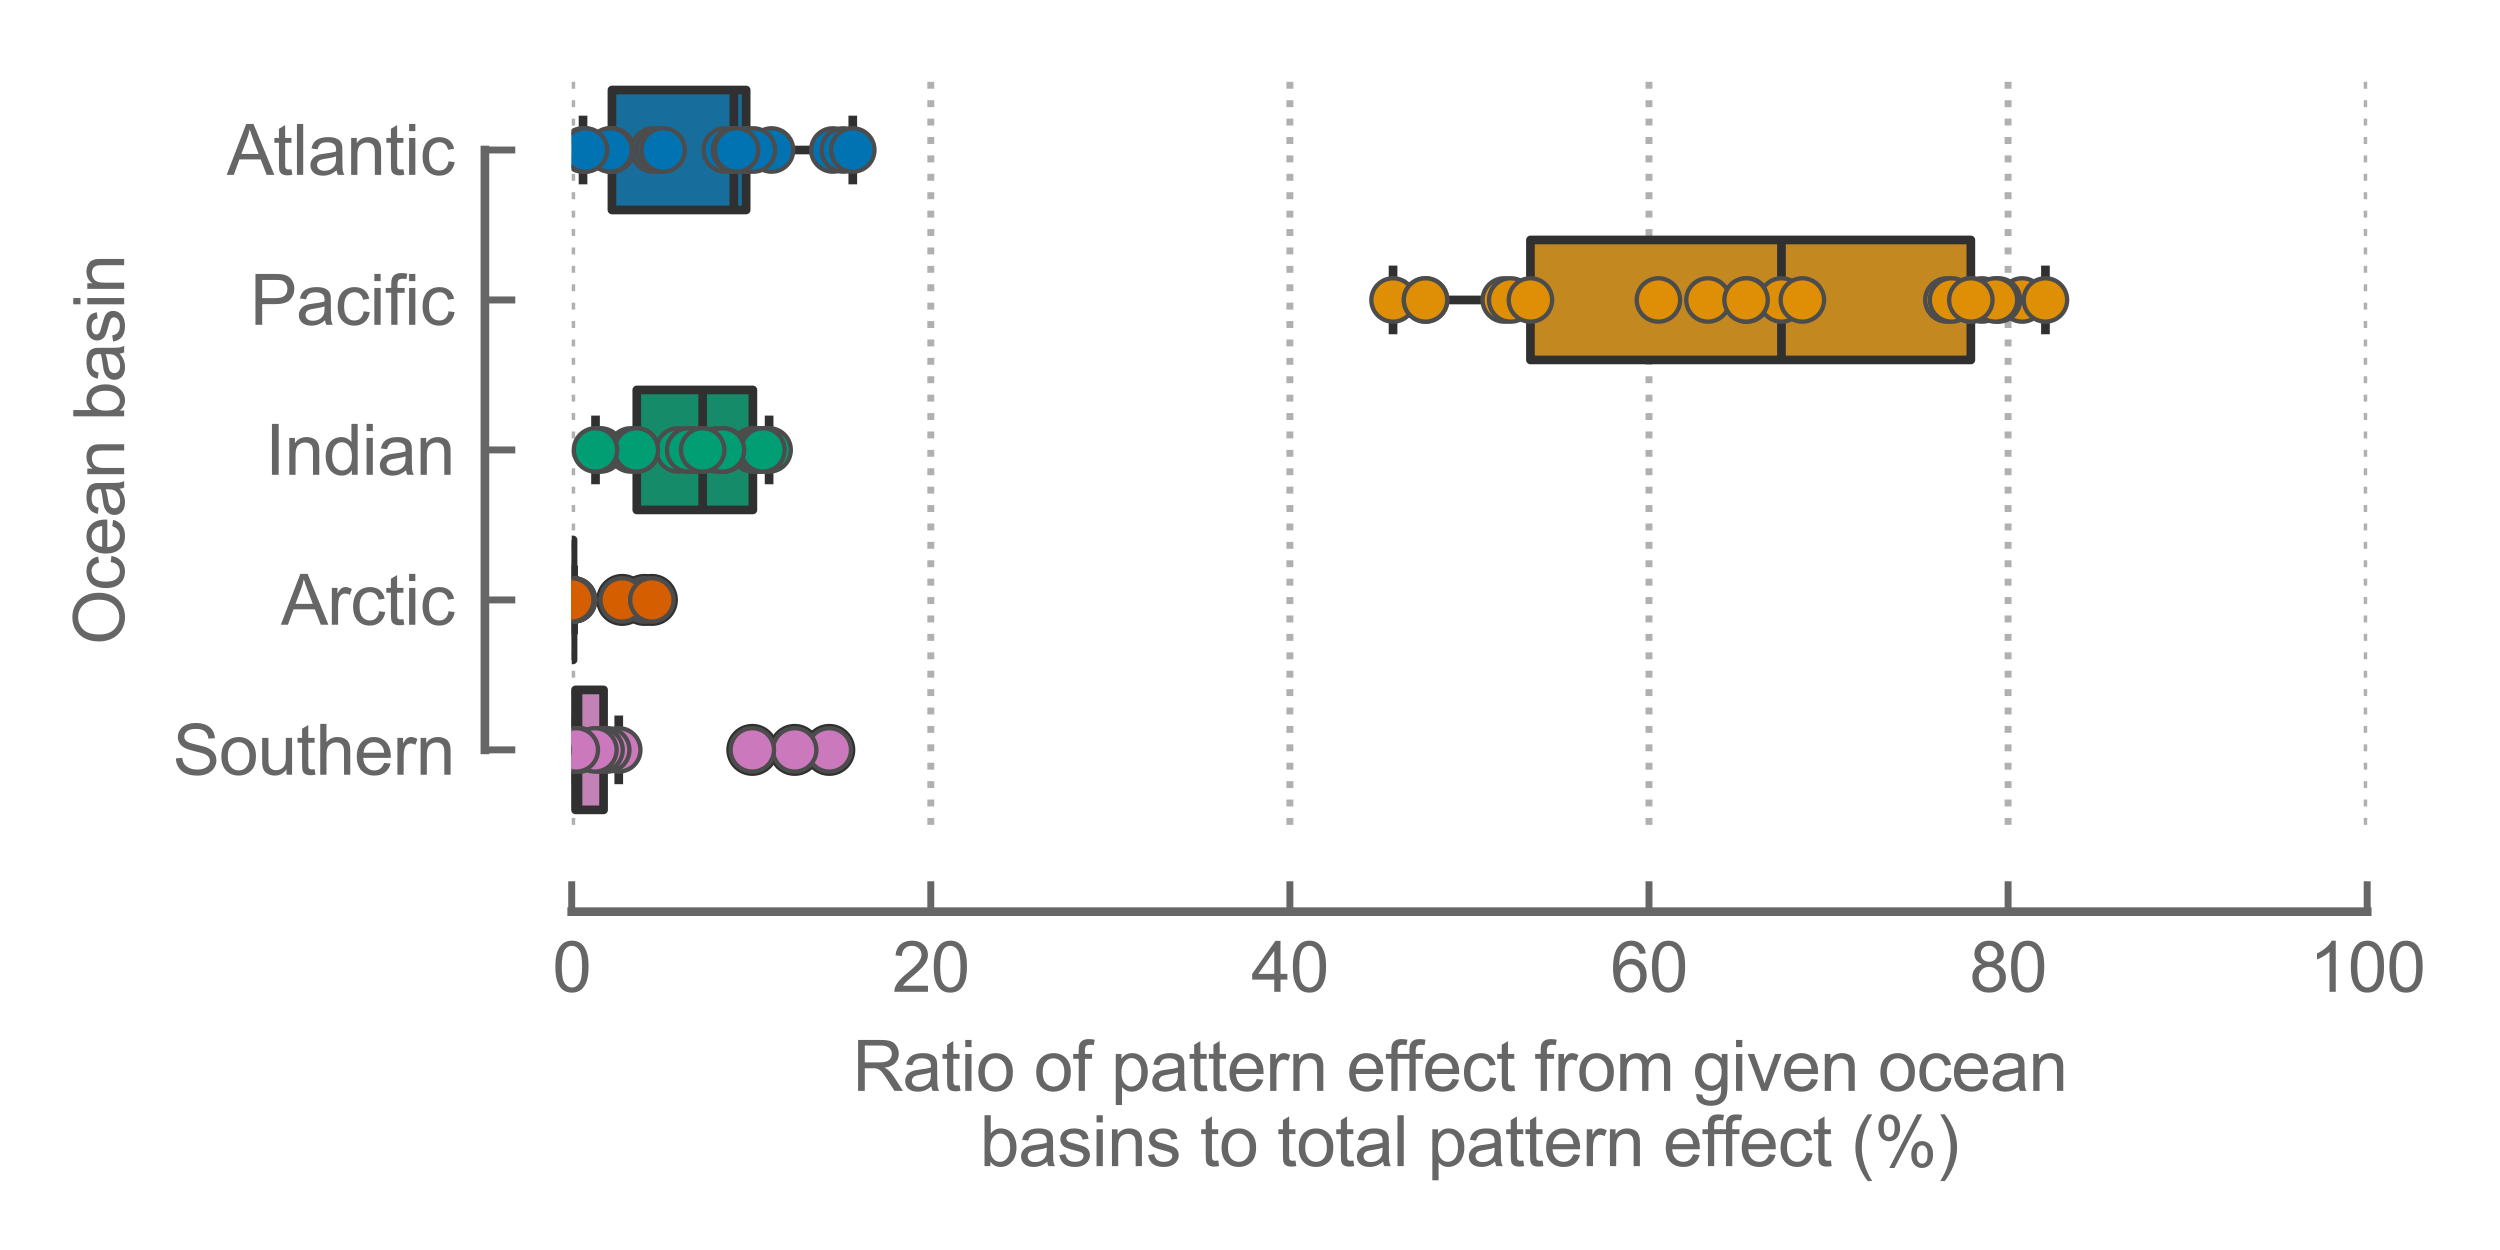 <?xml version="1.0" encoding="utf-8" standalone="no"?>
<!DOCTYPE svg PUBLIC "-//W3C//DTD SVG 1.1//EN"
  "http://www.w3.org/Graphics/SVG/1.1/DTD/svg11.dtd">
<svg xmlns:xlink="http://www.w3.org/1999/xlink" width="288pt" height="144pt" viewBox="0 0 288 144" xmlns="http://www.w3.org/2000/svg" version="1.1">
 <defs>
  <style type="text/css">*{stroke-linejoin: round; stroke-linecap: butt}</style>
 </defs>
 <g id="figure_1">
  <g id="patch_1">
   <path d="M 0 144 
L 288 144 
L 288 0 
L 0 0 
z
" style="fill: #ffffff"/>
  </g>
  <g id="axes_1">
   <g id="patch_2">
    <path d="M 65.86 95.025 
L 272.7 95.025 
L 272.7 8.64 
L 65.86 8.64 
z
" style="fill: #ffffff"/>
   </g>
   <g id="matplotlib.axis_1">
    <g id="xtick_1">
     <g id="line2d_1">
      <path d="M 65.86 95.025 
L 65.86 8.64 
" clip-path="url(#pe0e6901a6a)" style="fill: none; stroke-dasharray: 0.8,1.32; stroke-dashoffset: 0; stroke: #b0b0b0; stroke-width: 0.8"/>
     </g>
     <g id="line2d_2">
      <defs>
       <path id="m2977977b01" d="M 0 0 
L 0 -3.5 
" style="stroke: #666666; stroke-width: 0.8"/>
      </defs>
      <g>
       <use xlink:href="#m2977977b01" x="65.86" y="105.025" style="fill: #666666; stroke: #666666; stroke-width: 0.8"/>
      </g>
     </g>
     <g id="text_1">
      <!-- 0 -->
      <g style="fill: #666666" transform="translate(63.636 114.252) scale(0.08 -0.08)">
       <defs>
        <path id="ArialMT-30" d="M 266 2259 
Q 266 3072 433 3567 
Q 600 4063 929 4331 
Q 1259 4600 1759 4600 
Q 2128 4600 2406 4451 
Q 2684 4303 2865 4023 
Q 3047 3744 3150 3342 
Q 3253 2941 3253 2259 
Q 3253 1453 3087 958 
Q 2922 463 2592 192 
Q 2263 -78 1759 -78 
Q 1097 -78 719 397 
Q 266 969 266 2259 
z
M 844 2259 
Q 844 1131 1108 757 
Q 1372 384 1759 384 
Q 2147 384 2411 759 
Q 2675 1134 2675 2259 
Q 2675 3391 2411 3762 
Q 2147 4134 1753 4134 
Q 1366 4134 1134 3806 
Q 844 3388 844 2259 
z
" transform="scale(0.016)"/>
       </defs>
       <use xlink:href="#ArialMT-30"/>
      </g>
     </g>
    </g>
    <g id="xtick_2">
     <g id="line2d_3">
      <path d="M 107.228 95.025 
L 107.228 8.64 
" clip-path="url(#pe0e6901a6a)" style="fill: none; stroke-dasharray: 0.8,1.32; stroke-dashoffset: 0; stroke: #b0b0b0; stroke-width: 0.8"/>
     </g>
     <g id="line2d_4">
      <g>
       <use xlink:href="#m2977977b01" x="107.228" y="105.025" style="fill: #666666; stroke: #666666; stroke-width: 0.8"/>
      </g>
     </g>
     <g id="text_2">
      <!-- 20 -->
      <g style="fill: #666666" transform="translate(102.779 114.252) scale(0.08 -0.08)">
       <defs>
        <path id="ArialMT-32" d="M 3222 541 
L 3222 0 
L 194 0 
Q 188 203 259 391 
Q 375 700 629 1000 
Q 884 1300 1366 1694 
Q 2113 2306 2375 2664 
Q 2638 3022 2638 3341 
Q 2638 3675 2398 3904 
Q 2159 4134 1775 4134 
Q 1369 4134 1125 3890 
Q 881 3647 878 3216 
L 300 3275 
Q 359 3922 746 4261 
Q 1134 4600 1788 4600 
Q 2447 4600 2831 4234 
Q 3216 3869 3216 3328 
Q 3216 3053 3103 2787 
Q 2991 2522 2730 2228 
Q 2469 1934 1863 1422 
Q 1356 997 1212 845 
Q 1069 694 975 541 
L 3222 541 
z
" transform="scale(0.016)"/>
       </defs>
       <use xlink:href="#ArialMT-32"/>
       <use xlink:href="#ArialMT-30" x="55.615"/>
      </g>
     </g>
    </g>
    <g id="xtick_3">
     <g id="line2d_5">
      <path d="M 148.596 95.025 
L 148.596 8.64 
" clip-path="url(#pe0e6901a6a)" style="fill: none; stroke-dasharray: 0.8,1.32; stroke-dashoffset: 0; stroke: #b0b0b0; stroke-width: 0.8"/>
     </g>
     <g id="line2d_6">
      <g>
       <use xlink:href="#m2977977b01" x="148.596" y="105.025" style="fill: #666666; stroke: #666666; stroke-width: 0.8"/>
      </g>
     </g>
     <g id="text_3">
      <!-- 40 -->
      <g style="fill: #666666" transform="translate(144.147 114.252) scale(0.08 -0.08)">
       <defs>
        <path id="ArialMT-34" d="M 2069 0 
L 2069 1097 
L 81 1097 
L 81 1613 
L 2172 4581 
L 2631 4581 
L 2631 1613 
L 3250 1613 
L 3250 1097 
L 2631 1097 
L 2631 0 
L 2069 0 
z
M 2069 1613 
L 2069 3678 
L 634 1613 
L 2069 1613 
z
" transform="scale(0.016)"/>
       </defs>
       <use xlink:href="#ArialMT-34"/>
       <use xlink:href="#ArialMT-30" x="55.615"/>
      </g>
     </g>
    </g>
    <g id="xtick_4">
     <g id="line2d_7">
      <path d="M 189.964 95.025 
L 189.964 8.64 
" clip-path="url(#pe0e6901a6a)" style="fill: none; stroke-dasharray: 0.8,1.32; stroke-dashoffset: 0; stroke: #b0b0b0; stroke-width: 0.8"/>
     </g>
     <g id="line2d_8">
      <g>
       <use xlink:href="#m2977977b01" x="189.964" y="105.025" style="fill: #666666; stroke: #666666; stroke-width: 0.8"/>
      </g>
     </g>
     <g id="text_4">
      <!-- 60 -->
      <g style="fill: #666666" transform="translate(185.515 114.252) scale(0.08 -0.08)">
       <defs>
        <path id="ArialMT-36" d="M 3184 3459 
L 2625 3416 
Q 2550 3747 2413 3897 
Q 2184 4138 1850 4138 
Q 1581 4138 1378 3988 
Q 1113 3794 959 3422 
Q 806 3050 800 2363 
Q 1003 2672 1297 2822 
Q 1591 2972 1913 2972 
Q 2475 2972 2870 2558 
Q 3266 2144 3266 1488 
Q 3266 1056 3080 686 
Q 2894 316 2569 119 
Q 2244 -78 1831 -78 
Q 1128 -78 684 439 
Q 241 956 241 2144 
Q 241 3472 731 4075 
Q 1159 4600 1884 4600 
Q 2425 4600 2770 4297 
Q 3116 3994 3184 3459 
z
M 888 1484 
Q 888 1194 1011 928 
Q 1134 663 1356 523 
Q 1578 384 1822 384 
Q 2178 384 2434 671 
Q 2691 959 2691 1453 
Q 2691 1928 2437 2201 
Q 2184 2475 1800 2475 
Q 1419 2475 1153 2201 
Q 888 1928 888 1484 
z
" transform="scale(0.016)"/>
       </defs>
       <use xlink:href="#ArialMT-36"/>
       <use xlink:href="#ArialMT-30" x="55.615"/>
      </g>
     </g>
    </g>
    <g id="xtick_5">
     <g id="line2d_9">
      <path d="M 231.332 95.025 
L 231.332 8.64 
" clip-path="url(#pe0e6901a6a)" style="fill: none; stroke-dasharray: 0.8,1.32; stroke-dashoffset: 0; stroke: #b0b0b0; stroke-width: 0.8"/>
     </g>
     <g id="line2d_10">
      <g>
       <use xlink:href="#m2977977b01" x="231.332" y="105.025" style="fill: #666666; stroke: #666666; stroke-width: 0.8"/>
      </g>
     </g>
     <g id="text_5">
      <!-- 80 -->
      <g style="fill: #666666" transform="translate(226.883 114.252) scale(0.08 -0.08)">
       <defs>
        <path id="ArialMT-38" d="M 1131 2484 
Q 781 2613 612 2850 
Q 444 3088 444 3419 
Q 444 3919 803 4259 
Q 1163 4600 1759 4600 
Q 2359 4600 2725 4251 
Q 3091 3903 3091 3403 
Q 3091 3084 2923 2848 
Q 2756 2613 2416 2484 
Q 2838 2347 3058 2040 
Q 3278 1734 3278 1309 
Q 3278 722 2862 322 
Q 2447 -78 1769 -78 
Q 1091 -78 675 323 
Q 259 725 259 1325 
Q 259 1772 486 2073 
Q 713 2375 1131 2484 
z
M 1019 3438 
Q 1019 3113 1228 2906 
Q 1438 2700 1772 2700 
Q 2097 2700 2305 2904 
Q 2513 3109 2513 3406 
Q 2513 3716 2298 3927 
Q 2084 4138 1766 4138 
Q 1444 4138 1231 3931 
Q 1019 3725 1019 3438 
z
M 838 1322 
Q 838 1081 952 856 
Q 1066 631 1291 507 
Q 1516 384 1775 384 
Q 2178 384 2440 643 
Q 2703 903 2703 1303 
Q 2703 1709 2433 1975 
Q 2163 2241 1756 2241 
Q 1359 2241 1098 1978 
Q 838 1716 838 1322 
z
" transform="scale(0.016)"/>
       </defs>
       <use xlink:href="#ArialMT-38"/>
       <use xlink:href="#ArialMT-30" x="55.615"/>
      </g>
     </g>
    </g>
    <g id="xtick_6">
     <g id="line2d_11">
      <path d="M 272.7 95.025 
L 272.7 8.64 
" clip-path="url(#pe0e6901a6a)" style="fill: none; stroke-dasharray: 0.8,1.32; stroke-dashoffset: 0; stroke: #b0b0b0; stroke-width: 0.8"/>
     </g>
     <g id="line2d_12">
      <g>
       <use xlink:href="#m2977977b01" x="272.7" y="105.025" style="fill: #666666; stroke: #666666; stroke-width: 0.8"/>
      </g>
     </g>
     <g id="text_6">
      <!-- 100 -->
      <g style="fill: #666666" transform="translate(266.027 114.252) scale(0.08 -0.08)">
       <defs>
        <path id="ArialMT-31" d="M 2384 0 
L 1822 0 
L 1822 3584 
Q 1619 3391 1289 3197 
Q 959 3003 697 2906 
L 697 3450 
Q 1169 3672 1522 3987 
Q 1875 4303 2022 4600 
L 2384 4600 
L 2384 0 
z
" transform="scale(0.016)"/>
       </defs>
       <use xlink:href="#ArialMT-31"/>
       <use xlink:href="#ArialMT-30" x="55.615"/>
       <use xlink:href="#ArialMT-30" x="111.23"/>
      </g>
     </g>
    </g>
    <g id="text_7">
     <!-- Ratio of pattern effect from given ocean  -->
     <g style="fill: #666666" transform="translate(98.205 125.665) scale(0.08 -0.08)">
      <defs>
       <path id="ArialMT-52" d="M 503 0 
L 503 4581 
L 2534 4581 
Q 3147 4581 3465 4457 
Q 3784 4334 3975 4021 
Q 4166 3709 4166 3331 
Q 4166 2844 3850 2509 
Q 3534 2175 2875 2084 
Q 3116 1969 3241 1856 
Q 3506 1613 3744 1247 
L 4541 0 
L 3778 0 
L 3172 953 
Q 2906 1366 2734 1584 
Q 2563 1803 2427 1890 
Q 2291 1978 2150 2013 
Q 2047 2034 1813 2034 
L 1109 2034 
L 1109 0 
L 503 0 
z
M 1109 2559 
L 2413 2559 
Q 2828 2559 3062 2645 
Q 3297 2731 3419 2920 
Q 3541 3109 3541 3331 
Q 3541 3656 3305 3865 
Q 3069 4075 2559 4075 
L 1109 4075 
L 1109 2559 
z
" transform="scale(0.016)"/>
       <path id="ArialMT-61" d="M 2588 409 
Q 2275 144 1986 34 
Q 1697 -75 1366 -75 
Q 819 -75 525 192 
Q 231 459 231 875 
Q 231 1119 342 1320 
Q 453 1522 633 1644 
Q 813 1766 1038 1828 
Q 1203 1872 1538 1913 
Q 2219 1994 2541 2106 
Q 2544 2222 2544 2253 
Q 2544 2597 2384 2738 
Q 2169 2928 1744 2928 
Q 1347 2928 1158 2789 
Q 969 2650 878 2297 
L 328 2372 
Q 403 2725 575 2942 
Q 747 3159 1072 3276 
Q 1397 3394 1825 3394 
Q 2250 3394 2515 3294 
Q 2781 3194 2906 3042 
Q 3031 2891 3081 2659 
Q 3109 2516 3109 2141 
L 3109 1391 
Q 3109 606 3145 398 
Q 3181 191 3288 0 
L 2700 0 
Q 2613 175 2588 409 
z
M 2541 1666 
Q 2234 1541 1622 1453 
Q 1275 1403 1131 1340 
Q 988 1278 909 1158 
Q 831 1038 831 891 
Q 831 666 1001 516 
Q 1172 366 1500 366 
Q 1825 366 2078 508 
Q 2331 650 2450 897 
Q 2541 1088 2541 1459 
L 2541 1666 
z
" transform="scale(0.016)"/>
       <path id="ArialMT-74" d="M 1650 503 
L 1731 6 
Q 1494 -44 1306 -44 
Q 1000 -44 831 53 
Q 663 150 594 308 
Q 525 466 525 972 
L 525 2881 
L 113 2881 
L 113 3319 
L 525 3319 
L 525 4141 
L 1084 4478 
L 1084 3319 
L 1650 3319 
L 1650 2881 
L 1084 2881 
L 1084 941 
Q 1084 700 1114 631 
Q 1144 563 1211 522 
Q 1278 481 1403 481 
Q 1497 481 1650 503 
z
" transform="scale(0.016)"/>
       <path id="ArialMT-69" d="M 425 3934 
L 425 4581 
L 988 4581 
L 988 3934 
L 425 3934 
z
M 425 0 
L 425 3319 
L 988 3319 
L 988 0 
L 425 0 
z
" transform="scale(0.016)"/>
       <path id="ArialMT-6f" d="M 213 1659 
Q 213 2581 725 3025 
Q 1153 3394 1769 3394 
Q 2453 3394 2887 2945 
Q 3322 2497 3322 1706 
Q 3322 1066 3130 698 
Q 2938 331 2570 128 
Q 2203 -75 1769 -75 
Q 1072 -75 642 372 
Q 213 819 213 1659 
z
M 791 1659 
Q 791 1022 1069 705 
Q 1347 388 1769 388 
Q 2188 388 2466 706 
Q 2744 1025 2744 1678 
Q 2744 2294 2464 2611 
Q 2184 2928 1769 2928 
Q 1347 2928 1069 2612 
Q 791 2297 791 1659 
z
" transform="scale(0.016)"/>
       <path id="ArialMT-20" transform="scale(0.016)"/>
       <path id="ArialMT-66" d="M 556 0 
L 556 2881 
L 59 2881 
L 59 3319 
L 556 3319 
L 556 3672 
Q 556 4006 616 4169 
Q 697 4388 901 4523 
Q 1106 4659 1475 4659 
Q 1713 4659 2000 4603 
L 1916 4113 
Q 1741 4144 1584 4144 
Q 1328 4144 1222 4034 
Q 1116 3925 1116 3625 
L 1116 3319 
L 1763 3319 
L 1763 2881 
L 1116 2881 
L 1116 0 
L 556 0 
z
" transform="scale(0.016)"/>
       <path id="ArialMT-70" d="M 422 -1272 
L 422 3319 
L 934 3319 
L 934 2888 
Q 1116 3141 1344 3267 
Q 1572 3394 1897 3394 
Q 2322 3394 2647 3175 
Q 2972 2956 3137 2557 
Q 3303 2159 3303 1684 
Q 3303 1175 3120 767 
Q 2938 359 2589 142 
Q 2241 -75 1856 -75 
Q 1575 -75 1351 44 
Q 1128 163 984 344 
L 984 -1272 
L 422 -1272 
z
M 931 1641 
Q 931 1000 1190 694 
Q 1450 388 1819 388 
Q 2194 388 2461 705 
Q 2728 1022 2728 1688 
Q 2728 2322 2467 2637 
Q 2206 2953 1844 2953 
Q 1484 2953 1207 2617 
Q 931 2281 931 1641 
z
" transform="scale(0.016)"/>
       <path id="ArialMT-65" d="M 2694 1069 
L 3275 997 
Q 3138 488 2766 206 
Q 2394 -75 1816 -75 
Q 1088 -75 661 373 
Q 234 822 234 1631 
Q 234 2469 665 2931 
Q 1097 3394 1784 3394 
Q 2450 3394 2872 2941 
Q 3294 2488 3294 1666 
Q 3294 1616 3291 1516 
L 816 1516 
Q 847 969 1125 678 
Q 1403 388 1819 388 
Q 2128 388 2347 550 
Q 2566 713 2694 1069 
z
M 847 1978 
L 2700 1978 
Q 2663 2397 2488 2606 
Q 2219 2931 1791 2931 
Q 1403 2931 1139 2672 
Q 875 2413 847 1978 
z
" transform="scale(0.016)"/>
       <path id="ArialMT-72" d="M 416 0 
L 416 3319 
L 922 3319 
L 922 2816 
Q 1116 3169 1280 3281 
Q 1444 3394 1641 3394 
Q 1925 3394 2219 3213 
L 2025 2691 
Q 1819 2813 1613 2813 
Q 1428 2813 1281 2702 
Q 1134 2591 1072 2394 
Q 978 2094 978 1738 
L 978 0 
L 416 0 
z
" transform="scale(0.016)"/>
       <path id="ArialMT-6e" d="M 422 0 
L 422 3319 
L 928 3319 
L 928 2847 
Q 1294 3394 1984 3394 
Q 2284 3394 2536 3286 
Q 2788 3178 2913 3003 
Q 3038 2828 3088 2588 
Q 3119 2431 3119 2041 
L 3119 0 
L 2556 0 
L 2556 2019 
Q 2556 2363 2490 2533 
Q 2425 2703 2258 2804 
Q 2091 2906 1866 2906 
Q 1506 2906 1245 2678 
Q 984 2450 984 1813 
L 984 0 
L 422 0 
z
" transform="scale(0.016)"/>
       <path id="ArialMT-63" d="M 2588 1216 
L 3141 1144 
Q 3050 572 2676 248 
Q 2303 -75 1759 -75 
Q 1078 -75 664 370 
Q 250 816 250 1647 
Q 250 2184 428 2587 
Q 606 2991 970 3192 
Q 1334 3394 1763 3394 
Q 2303 3394 2647 3120 
Q 2991 2847 3088 2344 
L 2541 2259 
Q 2463 2594 2264 2762 
Q 2066 2931 1784 2931 
Q 1359 2931 1093 2626 
Q 828 2322 828 1663 
Q 828 994 1084 691 
Q 1341 388 1753 388 
Q 2084 388 2306 591 
Q 2528 794 2588 1216 
z
" transform="scale(0.016)"/>
       <path id="ArialMT-6d" d="M 422 0 
L 422 3319 
L 925 3319 
L 925 2853 
Q 1081 3097 1340 3245 
Q 1600 3394 1931 3394 
Q 2300 3394 2536 3241 
Q 2772 3088 2869 2813 
Q 3263 3394 3894 3394 
Q 4388 3394 4653 3120 
Q 4919 2847 4919 2278 
L 4919 0 
L 4359 0 
L 4359 2091 
Q 4359 2428 4304 2576 
Q 4250 2725 4106 2815 
Q 3963 2906 3769 2906 
Q 3419 2906 3187 2673 
Q 2956 2441 2956 1928 
L 2956 0 
L 2394 0 
L 2394 2156 
Q 2394 2531 2256 2718 
Q 2119 2906 1806 2906 
Q 1569 2906 1367 2781 
Q 1166 2656 1075 2415 
Q 984 2175 984 1722 
L 984 0 
L 422 0 
z
" transform="scale(0.016)"/>
       <path id="ArialMT-67" d="M 319 -275 
L 866 -356 
Q 900 -609 1056 -725 
Q 1266 -881 1628 -881 
Q 2019 -881 2231 -725 
Q 2444 -569 2519 -288 
Q 2563 -116 2559 434 
Q 2191 0 1641 0 
Q 956 0 581 494 
Q 206 988 206 1678 
Q 206 2153 378 2554 
Q 550 2956 876 3175 
Q 1203 3394 1644 3394 
Q 2231 3394 2613 2919 
L 2613 3319 
L 3131 3319 
L 3131 450 
Q 3131 -325 2973 -648 
Q 2816 -972 2473 -1159 
Q 2131 -1347 1631 -1347 
Q 1038 -1347 672 -1080 
Q 306 -813 319 -275 
z
M 784 1719 
Q 784 1066 1043 766 
Q 1303 466 1694 466 
Q 2081 466 2343 764 
Q 2606 1063 2606 1700 
Q 2606 2309 2336 2618 
Q 2066 2928 1684 2928 
Q 1309 2928 1046 2623 
Q 784 2319 784 1719 
z
" transform="scale(0.016)"/>
       <path id="ArialMT-76" d="M 1344 0 
L 81 3319 
L 675 3319 
L 1388 1331 
Q 1503 1009 1600 663 
Q 1675 925 1809 1294 
L 2547 3319 
L 3125 3319 
L 1869 0 
L 1344 0 
z
" transform="scale(0.016)"/>
      </defs>
      <use xlink:href="#ArialMT-52"/>
      <use xlink:href="#ArialMT-61" x="72.217"/>
      <use xlink:href="#ArialMT-74" x="127.832"/>
      <use xlink:href="#ArialMT-69" x="155.615"/>
      <use xlink:href="#ArialMT-6f" x="177.832"/>
      <use xlink:href="#ArialMT-20" x="233.447"/>
      <use xlink:href="#ArialMT-6f" x="261.23"/>
      <use xlink:href="#ArialMT-66" x="316.846"/>
      <use xlink:href="#ArialMT-20" x="344.629"/>
      <use xlink:href="#ArialMT-70" x="372.412"/>
      <use xlink:href="#ArialMT-61" x="428.027"/>
      <use xlink:href="#ArialMT-74" x="483.643"/>
      <use xlink:href="#ArialMT-74" x="511.426"/>
      <use xlink:href="#ArialMT-65" x="539.209"/>
      <use xlink:href="#ArialMT-72" x="594.824"/>
      <use xlink:href="#ArialMT-6e" x="628.125"/>
      <use xlink:href="#ArialMT-20" x="683.74"/>
      <use xlink:href="#ArialMT-65" x="711.523"/>
      <use xlink:href="#ArialMT-66" x="767.139"/>
      <use xlink:href="#ArialMT-66" x="793.172"/>
      <use xlink:href="#ArialMT-65" x="820.955"/>
      <use xlink:href="#ArialMT-63" x="876.57"/>
      <use xlink:href="#ArialMT-74" x="926.57"/>
      <use xlink:href="#ArialMT-20" x="954.354"/>
      <use xlink:href="#ArialMT-66" x="982.137"/>
      <use xlink:href="#ArialMT-72" x="1009.92"/>
      <use xlink:href="#ArialMT-6f" x="1043.221"/>
      <use xlink:href="#ArialMT-6d" x="1098.836"/>
      <use xlink:href="#ArialMT-20" x="1182.137"/>
      <use xlink:href="#ArialMT-67" x="1209.92"/>
      <use xlink:href="#ArialMT-69" x="1265.535"/>
      <use xlink:href="#ArialMT-76" x="1287.752"/>
      <use xlink:href="#ArialMT-65" x="1337.752"/>
      <use xlink:href="#ArialMT-6e" x="1393.367"/>
      <use xlink:href="#ArialMT-20" x="1448.982"/>
      <use xlink:href="#ArialMT-6f" x="1476.766"/>
      <use xlink:href="#ArialMT-63" x="1532.381"/>
      <use xlink:href="#ArialMT-65" x="1582.381"/>
      <use xlink:href="#ArialMT-61" x="1637.996"/>
      <use xlink:href="#ArialMT-6e" x="1693.611"/>
      <use xlink:href="#ArialMT-20" x="1749.227"/>
     </g>
     <!-- basins to total pattern effect (%) -->
     <g style="fill: #666666" transform="translate(112.881 134.338) scale(0.08 -0.08)">
      <defs>
       <path id="ArialMT-62" d="M 941 0 
L 419 0 
L 419 4581 
L 981 4581 
L 981 2947 
Q 1338 3394 1891 3394 
Q 2197 3394 2470 3270 
Q 2744 3147 2920 2923 
Q 3097 2700 3197 2384 
Q 3297 2069 3297 1709 
Q 3297 856 2875 390 
Q 2453 -75 1863 -75 
Q 1275 -75 941 416 
L 941 0 
z
M 934 1684 
Q 934 1088 1097 822 
Q 1363 388 1816 388 
Q 2184 388 2453 708 
Q 2722 1028 2722 1663 
Q 2722 2313 2464 2622 
Q 2206 2931 1841 2931 
Q 1472 2931 1203 2611 
Q 934 2291 934 1684 
z
" transform="scale(0.016)"/>
       <path id="ArialMT-73" d="M 197 991 
L 753 1078 
Q 800 744 1014 566 
Q 1228 388 1613 388 
Q 2000 388 2187 545 
Q 2375 703 2375 916 
Q 2375 1106 2209 1216 
Q 2094 1291 1634 1406 
Q 1016 1563 777 1677 
Q 538 1791 414 1992 
Q 291 2194 291 2438 
Q 291 2659 392 2848 
Q 494 3038 669 3163 
Q 800 3259 1026 3326 
Q 1253 3394 1513 3394 
Q 1903 3394 2198 3281 
Q 2494 3169 2634 2976 
Q 2775 2784 2828 2463 
L 2278 2388 
Q 2241 2644 2061 2787 
Q 1881 2931 1553 2931 
Q 1166 2931 1000 2803 
Q 834 2675 834 2503 
Q 834 2394 903 2306 
Q 972 2216 1119 2156 
Q 1203 2125 1616 2013 
Q 2213 1853 2448 1751 
Q 2684 1650 2818 1456 
Q 2953 1263 2953 975 
Q 2953 694 2789 445 
Q 2625 197 2315 61 
Q 2006 -75 1616 -75 
Q 969 -75 630 194 
Q 291 463 197 991 
z
" transform="scale(0.016)"/>
       <path id="ArialMT-6c" d="M 409 0 
L 409 4581 
L 972 4581 
L 972 0 
L 409 0 
z
" transform="scale(0.016)"/>
       <path id="ArialMT-28" d="M 1497 -1347 
Q 1031 -759 709 28 
Q 388 816 388 1659 
Q 388 2403 628 3084 
Q 909 3875 1497 4659 
L 1900 4659 
Q 1522 4009 1400 3731 
Q 1209 3300 1100 2831 
Q 966 2247 966 1656 
Q 966 153 1900 -1347 
L 1497 -1347 
z
" transform="scale(0.016)"/>
       <path id="ArialMT-25" d="M 372 3481 
Q 372 3972 619 4315 
Q 866 4659 1334 4659 
Q 1766 4659 2048 4351 
Q 2331 4044 2331 3447 
Q 2331 2866 2045 2552 
Q 1759 2238 1341 2238 
Q 925 2238 648 2547 
Q 372 2856 372 3481 
z
M 1350 4272 
Q 1141 4272 1002 4090 
Q 863 3909 863 3425 
Q 863 2984 1003 2804 
Q 1144 2625 1350 2625 
Q 1563 2625 1702 2806 
Q 1841 2988 1841 3469 
Q 1841 3913 1700 4092 
Q 1559 4272 1350 4272 
z
M 1353 -169 
L 3859 4659 
L 4316 4659 
L 1819 -169 
L 1353 -169 
z
M 3334 1075 
Q 3334 1569 3581 1911 
Q 3828 2253 4300 2253 
Q 4731 2253 5014 1945 
Q 5297 1638 5297 1041 
Q 5297 459 5011 145 
Q 4725 -169 4303 -169 
Q 3888 -169 3611 142 
Q 3334 453 3334 1075 
z
M 4316 1866 
Q 4103 1866 3964 1684 
Q 3825 1503 3825 1019 
Q 3825 581 3965 400 
Q 4106 219 4313 219 
Q 4528 219 4667 400 
Q 4806 581 4806 1063 
Q 4806 1506 4665 1686 
Q 4525 1866 4316 1866 
z
" transform="scale(0.016)"/>
       <path id="ArialMT-29" d="M 791 -1347 
L 388 -1347 
Q 1322 153 1322 1656 
Q 1322 2244 1188 2822 
Q 1081 3291 891 3722 
Q 769 4003 388 4659 
L 791 4659 
Q 1378 3875 1659 3084 
Q 1900 2403 1900 1659 
Q 1900 816 1576 28 
Q 1253 -759 791 -1347 
z
" transform="scale(0.016)"/>
      </defs>
      <use xlink:href="#ArialMT-62"/>
      <use xlink:href="#ArialMT-61" x="55.615"/>
      <use xlink:href="#ArialMT-73" x="111.23"/>
      <use xlink:href="#ArialMT-69" x="161.23"/>
      <use xlink:href="#ArialMT-6e" x="183.447"/>
      <use xlink:href="#ArialMT-73" x="239.062"/>
      <use xlink:href="#ArialMT-20" x="289.062"/>
      <use xlink:href="#ArialMT-74" x="316.846"/>
      <use xlink:href="#ArialMT-6f" x="344.629"/>
      <use xlink:href="#ArialMT-20" x="400.244"/>
      <use xlink:href="#ArialMT-74" x="428.027"/>
      <use xlink:href="#ArialMT-6f" x="455.811"/>
      <use xlink:href="#ArialMT-74" x="511.426"/>
      <use xlink:href="#ArialMT-61" x="539.209"/>
      <use xlink:href="#ArialMT-6c" x="594.824"/>
      <use xlink:href="#ArialMT-20" x="617.041"/>
      <use xlink:href="#ArialMT-70" x="644.824"/>
      <use xlink:href="#ArialMT-61" x="700.439"/>
      <use xlink:href="#ArialMT-74" x="756.055"/>
      <use xlink:href="#ArialMT-74" x="783.838"/>
      <use xlink:href="#ArialMT-65" x="811.621"/>
      <use xlink:href="#ArialMT-72" x="867.236"/>
      <use xlink:href="#ArialMT-6e" x="900.537"/>
      <use xlink:href="#ArialMT-20" x="956.152"/>
      <use xlink:href="#ArialMT-65" x="983.936"/>
      <use xlink:href="#ArialMT-66" x="1039.551"/>
      <use xlink:href="#ArialMT-66" x="1065.584"/>
      <use xlink:href="#ArialMT-65" x="1093.367"/>
      <use xlink:href="#ArialMT-63" x="1148.982"/>
      <use xlink:href="#ArialMT-74" x="1198.982"/>
      <use xlink:href="#ArialMT-20" x="1226.766"/>
      <use xlink:href="#ArialMT-28" x="1254.549"/>
      <use xlink:href="#ArialMT-25" x="1287.85"/>
      <use xlink:href="#ArialMT-29" x="1376.766"/>
     </g>
    </g>
   </g>
   <g id="matplotlib.axis_2">
    <g id="ytick_1">
     <g id="line2d_13">
      <defs>
       <path id="m8404ea1333" d="M 0 0 
L 3.5 0 
" style="stroke: #666666; stroke-width: 0.8"/>
      </defs>
      <g>
       <use xlink:href="#m8404ea1333" x="55.86" y="17.279" style="fill: #666666; stroke: #666666; stroke-width: 0.8"/>
      </g>
     </g>
     <g id="text_8">
      <!-- Atlantic -->
      <g style="fill: #666666" transform="translate(26.126 20.142) scale(0.08 -0.08)">
       <defs>
        <path id="ArialMT-41" d="M -9 0 
L 1750 4581 
L 2403 4581 
L 4278 0 
L 3588 0 
L 3053 1388 
L 1138 1388 
L 634 0 
L -9 0 
z
M 1313 1881 
L 2866 1881 
L 2388 3150 
Q 2169 3728 2063 4100 
Q 1975 3659 1816 3225 
L 1313 1881 
z
" transform="scale(0.016)"/>
       </defs>
       <use xlink:href="#ArialMT-41"/>
       <use xlink:href="#ArialMT-74" x="66.699"/>
       <use xlink:href="#ArialMT-6c" x="94.482"/>
       <use xlink:href="#ArialMT-61" x="116.699"/>
       <use xlink:href="#ArialMT-6e" x="172.314"/>
       <use xlink:href="#ArialMT-74" x="227.93"/>
       <use xlink:href="#ArialMT-69" x="255.713"/>
       <use xlink:href="#ArialMT-63" x="277.93"/>
      </g>
     </g>
    </g>
    <g id="ytick_2">
     <g id="line2d_14">
      <g>
       <use xlink:href="#m8404ea1333" x="55.86" y="34.556" style="fill: #666666; stroke: #666666; stroke-width: 0.8"/>
      </g>
     </g>
     <g id="text_9">
      <!-- Pacific -->
      <g style="fill: #666666" transform="translate(28.797 37.419) scale(0.08 -0.08)">
       <defs>
        <path id="ArialMT-50" d="M 494 0 
L 494 4581 
L 2222 4581 
Q 2678 4581 2919 4538 
Q 3256 4481 3484 4323 
Q 3713 4166 3852 3881 
Q 3991 3597 3991 3256 
Q 3991 2672 3619 2267 
Q 3247 1863 2275 1863 
L 1100 1863 
L 1100 0 
L 494 0 
z
M 1100 2403 
L 2284 2403 
Q 2872 2403 3119 2622 
Q 3366 2841 3366 3238 
Q 3366 3525 3220 3729 
Q 3075 3934 2838 4000 
Q 2684 4041 2272 4041 
L 1100 4041 
L 1100 2403 
z
" transform="scale(0.016)"/>
       </defs>
       <use xlink:href="#ArialMT-50"/>
       <use xlink:href="#ArialMT-61" x="66.699"/>
       <use xlink:href="#ArialMT-63" x="122.314"/>
       <use xlink:href="#ArialMT-69" x="172.314"/>
       <use xlink:href="#ArialMT-66" x="194.531"/>
       <use xlink:href="#ArialMT-69" x="222.314"/>
       <use xlink:href="#ArialMT-63" x="244.531"/>
      </g>
     </g>
    </g>
    <g id="ytick_3">
     <g id="line2d_15">
      <g>
       <use xlink:href="#m8404ea1333" x="55.86" y="51.833" style="fill: #666666; stroke: #666666; stroke-width: 0.8"/>
      </g>
     </g>
     <g id="text_10">
      <!-- Indian -->
      <g style="fill: #666666" transform="translate(30.565 54.696) scale(0.08 -0.08)">
       <defs>
        <path id="ArialMT-49" d="M 597 0 
L 597 4581 
L 1203 4581 
L 1203 0 
L 597 0 
z
" transform="scale(0.016)"/>
        <path id="ArialMT-64" d="M 2575 0 
L 2575 419 
Q 2259 -75 1647 -75 
Q 1250 -75 917 144 
Q 584 363 401 755 
Q 219 1147 219 1656 
Q 219 2153 384 2558 
Q 550 2963 881 3178 
Q 1213 3394 1622 3394 
Q 1922 3394 2156 3267 
Q 2391 3141 2538 2938 
L 2538 4581 
L 3097 4581 
L 3097 0 
L 2575 0 
z
M 797 1656 
Q 797 1019 1065 703 
Q 1334 388 1700 388 
Q 2069 388 2326 689 
Q 2584 991 2584 1609 
Q 2584 2291 2321 2609 
Q 2059 2928 1675 2928 
Q 1300 2928 1048 2622 
Q 797 2316 797 1656 
z
" transform="scale(0.016)"/>
       </defs>
       <use xlink:href="#ArialMT-49"/>
       <use xlink:href="#ArialMT-6e" x="27.783"/>
       <use xlink:href="#ArialMT-64" x="83.398"/>
       <use xlink:href="#ArialMT-69" x="139.014"/>
       <use xlink:href="#ArialMT-61" x="161.23"/>
       <use xlink:href="#ArialMT-6e" x="216.846"/>
      </g>
     </g>
    </g>
    <g id="ytick_4">
     <g id="line2d_16">
      <g>
       <use xlink:href="#m8404ea1333" x="55.86" y="69.11" style="fill: #666666; stroke: #666666; stroke-width: 0.8"/>
      </g>
     </g>
     <g id="text_11">
      <!-- Arctic -->
      <g style="fill: #666666" transform="translate(32.36 71.973) scale(0.08 -0.08)">
       <use xlink:href="#ArialMT-41"/>
       <use xlink:href="#ArialMT-72" x="66.699"/>
       <use xlink:href="#ArialMT-63" x="100"/>
       <use xlink:href="#ArialMT-74" x="150"/>
       <use xlink:href="#ArialMT-69" x="177.783"/>
       <use xlink:href="#ArialMT-63" x="200"/>
      </g>
     </g>
    </g>
    <g id="ytick_5">
     <g id="line2d_17">
      <g>
       <use xlink:href="#m8404ea1333" x="55.86" y="86.387" style="fill: #666666; stroke: #666666; stroke-width: 0.8"/>
      </g>
     </g>
     <g id="text_12">
      <!-- Southern -->
      <g style="fill: #666666" transform="translate(19.894 89.25) scale(0.08 -0.08)">
       <defs>
        <path id="ArialMT-53" d="M 288 1472 
L 859 1522 
Q 900 1178 1048 958 
Q 1197 738 1509 602 
Q 1822 466 2213 466 
Q 2559 466 2825 569 
Q 3091 672 3220 851 
Q 3350 1031 3350 1244 
Q 3350 1459 3225 1620 
Q 3100 1781 2813 1891 
Q 2628 1963 1997 2114 
Q 1366 2266 1113 2400 
Q 784 2572 623 2826 
Q 463 3081 463 3397 
Q 463 3744 659 4045 
Q 856 4347 1234 4503 
Q 1613 4659 2075 4659 
Q 2584 4659 2973 4495 
Q 3363 4331 3572 4012 
Q 3781 3694 3797 3291 
L 3216 3247 
Q 3169 3681 2898 3903 
Q 2628 4125 2100 4125 
Q 1550 4125 1298 3923 
Q 1047 3722 1047 3438 
Q 1047 3191 1225 3031 
Q 1400 2872 2139 2705 
Q 2878 2538 3153 2413 
Q 3553 2228 3743 1945 
Q 3934 1663 3934 1294 
Q 3934 928 3725 604 
Q 3516 281 3123 101 
Q 2731 -78 2241 -78 
Q 1619 -78 1198 103 
Q 778 284 539 648 
Q 300 1013 288 1472 
z
" transform="scale(0.016)"/>
        <path id="ArialMT-75" d="M 2597 0 
L 2597 488 
Q 2209 -75 1544 -75 
Q 1250 -75 995 37 
Q 741 150 617 320 
Q 494 491 444 738 
Q 409 903 409 1263 
L 409 3319 
L 972 3319 
L 972 1478 
Q 972 1038 1006 884 
Q 1059 663 1231 536 
Q 1403 409 1656 409 
Q 1909 409 2131 539 
Q 2353 669 2445 892 
Q 2538 1116 2538 1541 
L 2538 3319 
L 3100 3319 
L 3100 0 
L 2597 0 
z
" transform="scale(0.016)"/>
        <path id="ArialMT-68" d="M 422 0 
L 422 4581 
L 984 4581 
L 984 2938 
Q 1378 3394 1978 3394 
Q 2347 3394 2619 3248 
Q 2891 3103 3008 2847 
Q 3125 2591 3125 2103 
L 3125 0 
L 2563 0 
L 2563 2103 
Q 2563 2525 2380 2717 
Q 2197 2909 1863 2909 
Q 1613 2909 1392 2779 
Q 1172 2650 1078 2428 
Q 984 2206 984 1816 
L 984 0 
L 422 0 
z
" transform="scale(0.016)"/>
       </defs>
       <use xlink:href="#ArialMT-53"/>
       <use xlink:href="#ArialMT-6f" x="66.699"/>
       <use xlink:href="#ArialMT-75" x="122.314"/>
       <use xlink:href="#ArialMT-74" x="177.93"/>
       <use xlink:href="#ArialMT-68" x="205.713"/>
       <use xlink:href="#ArialMT-65" x="261.328"/>
       <use xlink:href="#ArialMT-72" x="316.943"/>
       <use xlink:href="#ArialMT-6e" x="350.244"/>
      </g>
     </g>
    </g>
    <g id="text_13">
     <!-- Ocean basin -->
     <g style="fill: #666666" transform="translate(14.304 74.29) rotate(-90) scale(0.08 -0.08)">
      <defs>
       <path id="ArialMT-4f" d="M 309 2231 
Q 309 3372 921 4017 
Q 1534 4663 2503 4663 
Q 3138 4663 3647 4359 
Q 4156 4056 4423 3514 
Q 4691 2972 4691 2284 
Q 4691 1588 4409 1038 
Q 4128 488 3612 205 
Q 3097 -78 2500 -78 
Q 1853 -78 1343 234 
Q 834 547 571 1087 
Q 309 1628 309 2231 
z
M 934 2222 
Q 934 1394 1379 917 
Q 1825 441 2497 441 
Q 3181 441 3623 922 
Q 4066 1403 4066 2288 
Q 4066 2847 3877 3264 
Q 3688 3681 3323 3911 
Q 2959 4141 2506 4141 
Q 1863 4141 1398 3698 
Q 934 3256 934 2222 
z
" transform="scale(0.016)"/>
      </defs>
      <use xlink:href="#ArialMT-4f"/>
      <use xlink:href="#ArialMT-63" x="77.783"/>
      <use xlink:href="#ArialMT-65" x="127.783"/>
      <use xlink:href="#ArialMT-61" x="183.398"/>
      <use xlink:href="#ArialMT-6e" x="239.014"/>
      <use xlink:href="#ArialMT-20" x="294.629"/>
      <use xlink:href="#ArialMT-62" x="322.412"/>
      <use xlink:href="#ArialMT-61" x="378.027"/>
      <use xlink:href="#ArialMT-73" x="433.643"/>
      <use xlink:href="#ArialMT-69" x="483.643"/>
      <use xlink:href="#ArialMT-6e" x="505.859"/>
     </g>
    </g>
   </g>
   <g id="patch_3">
    <path d="M 70.494 10.368 
L 70.494 24.189 
L 85.957 24.189 
L 85.957 10.368 
L 70.494 10.368 
z
" clip-path="url(#pe0e6901a6a)" style="fill: #176d9c; stroke: #303030; stroke-linejoin: miter"/>
   </g>
   <g id="line2d_18">
    <path d="M 70.494 17.279 
L 67.166 17.279 
" clip-path="url(#pe0e6901a6a)" style="fill: none; stroke: #303030"/>
   </g>
   <g id="line2d_19">
    <path d="M 85.957 17.279 
L 98.241 17.279 
" clip-path="url(#pe0e6901a6a)" style="fill: none; stroke: #303030"/>
   </g>
   <g id="line2d_20">
    <path d="M 67.166 13.823 
L 67.166 20.734 
" clip-path="url(#pe0e6901a6a)" style="fill: none; stroke: #303030; stroke-linecap: square"/>
   </g>
   <g id="line2d_21">
    <path d="M 98.241 13.823 
L 98.241 20.734 
" clip-path="url(#pe0e6901a6a)" style="fill: none; stroke: #303030; stroke-linecap: square"/>
   </g>
   <g id="line2d_22"/>
   <g id="patch_4">
    <path d="M 176.306 27.645 
L 176.306 41.466 
L 227.042 41.466 
L 227.042 27.645 
L 176.306 27.645 
z
" clip-path="url(#pe0e6901a6a)" style="fill: #c38820; stroke: #303030; stroke-linejoin: miter"/>
   </g>
   <g id="line2d_23">
    <path d="M 176.306 34.556 
L 160.479 34.556 
" clip-path="url(#pe0e6901a6a)" style="fill: none; stroke: #303030"/>
   </g>
   <g id="line2d_24">
    <path d="M 227.042 34.556 
L 235.635 34.556 
" clip-path="url(#pe0e6901a6a)" style="fill: none; stroke: #303030"/>
   </g>
   <g id="line2d_25">
    <path d="M 160.479 31.1 
L 160.479 38.011 
" clip-path="url(#pe0e6901a6a)" style="fill: none; stroke: #303030; stroke-linecap: square"/>
   </g>
   <g id="line2d_26">
    <path d="M 235.635 31.1 
L 235.635 38.011 
" clip-path="url(#pe0e6901a6a)" style="fill: none; stroke: #303030; stroke-linecap: square"/>
   </g>
   <g id="line2d_27"/>
   <g id="patch_5">
    <path d="M 73.357 44.922 
L 73.357 58.744 
L 86.732 58.744 
L 86.732 44.922 
L 73.357 44.922 
z
" clip-path="url(#pe0e6901a6a)" style="fill: #158b6a; stroke: #303030; stroke-linejoin: miter"/>
   </g>
   <g id="line2d_28">
    <path d="M 73.357 51.833 
L 68.604 51.833 
" clip-path="url(#pe0e6901a6a)" style="fill: none; stroke: #303030"/>
   </g>
   <g id="line2d_29">
    <path d="M 86.732 51.833 
L 88.602 51.833 
" clip-path="url(#pe0e6901a6a)" style="fill: none; stroke: #303030"/>
   </g>
   <g id="line2d_30">
    <path d="M 68.604 48.377 
L 68.604 55.288 
" clip-path="url(#pe0e6901a6a)" style="fill: none; stroke: #303030; stroke-linecap: square"/>
   </g>
   <g id="line2d_31">
    <path d="M 88.602 48.377 
L 88.602 55.288 
" clip-path="url(#pe0e6901a6a)" style="fill: none; stroke: #303030; stroke-linecap: square"/>
   </g>
   <g id="line2d_32"/>
   <g id="patch_6">
    <path d="M 65.864 62.199 
L 65.864 76.021 
L 66.015 76.021 
L 66.015 62.199 
L 65.864 62.199 
z
" clip-path="url(#pe0e6901a6a)" style="fill: #ba611b; stroke: #303030; stroke-linejoin: miter"/>
   </g>
   <g id="line2d_33">
    <path d="M 65.864 69.11 
L 65.862 69.11 
" clip-path="url(#pe0e6901a6a)" style="fill: none; stroke: #303030"/>
   </g>
   <g id="line2d_34">
    <path d="M 66.015 69.11 
L 66.083 69.11 
" clip-path="url(#pe0e6901a6a)" style="fill: none; stroke: #303030"/>
   </g>
   <g id="line2d_35">
    <path d="M 65.862 65.654 
L 65.862 72.565 
" clip-path="url(#pe0e6901a6a)" style="fill: none; stroke: #303030; stroke-linecap: square"/>
   </g>
   <g id="line2d_36">
    <path d="M 66.083 65.654 
L 66.083 72.565 
" clip-path="url(#pe0e6901a6a)" style="fill: none; stroke: #303030; stroke-linecap: square"/>
   </g>
   <g id="line2d_37">
    <defs>
     <path id="mf78325bf75" d="M 0 2.5 
C 0.663 2.5 1.299 2.237 1.768 1.768 
C 2.237 1.299 2.5 0.663 2.5 0 
C 2.5 -0.663 2.237 -1.299 1.768 -1.768 
C 1.299 -2.237 0.663 -2.5 0 -2.5 
C -0.663 -2.5 -1.299 -2.237 -1.768 -1.768 
C -2.237 -1.299 -2.5 -0.663 -2.5 0 
C -2.5 0.663 -2.237 1.299 -1.768 1.768 
C -1.299 2.237 -0.663 2.5 0 2.5 
z
" style="stroke: #303030"/>
    </defs>
    <g clip-path="url(#pe0e6901a6a)">
     <use xlink:href="#mf78325bf75" x="74.229" y="69.11" style="fill-opacity: 0; stroke: #303030"/>
     <use xlink:href="#mf78325bf75" x="71.678" y="69.11" style="fill-opacity: 0; stroke: #303030"/>
     <use xlink:href="#mf78325bf75" x="75.096" y="69.11" style="fill-opacity: 0; stroke: #303030"/>
    </g>
   </g>
   <g id="patch_7">
    <path d="M 66.301 79.476 
L 66.301 93.298 
L 69.532 93.298 
L 69.532 79.476 
L 66.301 79.476 
z
" clip-path="url(#pe0e6901a6a)" style="fill: #c282b5; stroke: #303030; stroke-linejoin: miter"/>
   </g>
   <g id="line2d_38">
    <path d="M 66.301 86.387 
L 66.132 86.387 
" clip-path="url(#pe0e6901a6a)" style="fill: none; stroke: #303030"/>
   </g>
   <g id="line2d_39">
    <path d="M 69.532 86.387 
L 71.28 86.387 
" clip-path="url(#pe0e6901a6a)" style="fill: none; stroke: #303030"/>
   </g>
   <g id="line2d_40">
    <path d="M 66.132 82.932 
L 66.132 89.842 
" clip-path="url(#pe0e6901a6a)" style="fill: none; stroke: #303030; stroke-linecap: square"/>
   </g>
   <g id="line2d_41">
    <path d="M 71.28 82.932 
L 71.28 89.842 
" clip-path="url(#pe0e6901a6a)" style="fill: none; stroke: #303030; stroke-linecap: square"/>
   </g>
   <g id="line2d_42">
    <g clip-path="url(#pe0e6901a6a)">
     <use xlink:href="#mf78325bf75" x="95.535" y="86.387" style="fill-opacity: 0; stroke: #303030"/>
     <use xlink:href="#mf78325bf75" x="91.546" y="86.387" style="fill-opacity: 0; stroke: #303030"/>
     <use xlink:href="#mf78325bf75" x="86.666" y="86.387" style="fill-opacity: 0; stroke: #303030"/>
    </g>
   </g>
   <g id="line2d_43">
    <path d="M 84.538 10.368 
L 84.538 24.189 
" clip-path="url(#pe0e6901a6a)" style="fill: none; stroke: #303030"/>
   </g>
   <g id="line2d_44">
    <path d="M 205.225 27.645 
L 205.225 41.466 
" clip-path="url(#pe0e6901a6a)" style="fill: none; stroke: #303030"/>
   </g>
   <g id="line2d_45">
    <path d="M 80.95 44.922 
L 80.95 58.744 
" clip-path="url(#pe0e6901a6a)" style="fill: none; stroke: #303030"/>
   </g>
   <g id="line2d_46">
    <path d="M 65.902 62.199 
L 65.902 76.021 
" clip-path="url(#pe0e6901a6a)" style="fill: none; stroke: #303030"/>
   </g>
   <g id="line2d_47">
    <path d="M 66.587 79.476 
L 66.587 93.298 
" clip-path="url(#pe0e6901a6a)" style="fill: none; stroke: #303030"/>
   </g>
   <g id="patch_8">
    <path d="M 55.86 17.279 
L 55.86 86.387 
" style="fill: none; stroke: #666666; stroke-linejoin: miter; stroke-linecap: square"/>
   </g>
   <g id="patch_9">
    <path d="M 65.86 105.025 
L 272.7 105.025 
" style="fill: none; stroke: #666666; stroke-linejoin: miter; stroke-linecap: square"/>
   </g>
   <g id="PathCollection_1">
    <defs>
     <path id="C0_0_5d99c1c9ec" d="M 0 2.5 
C 0.663 2.5 1.299 2.237 1.768 1.768 
C 2.237 1.299 2.5 0.663 2.5 -0 
C 2.5 -0.663 2.237 -1.299 1.768 -1.768 
C 1.299 -2.237 0.663 -2.5 0 -2.5 
C -0.663 -2.5 -1.299 -2.237 -1.768 -1.768 
C -2.237 -1.299 -2.5 -0.663 -2.5 0 
C -2.5 0.663 -2.237 1.299 -1.768 1.768 
C -1.299 2.237 -0.663 2.5 0 2.5 
z
"/>
    </defs>
    <g clip-path="url(#pe0e6901a6a)">
     <use xlink:href="#C0_0_5d99c1c9ec" x="84.538" y="17.279" style="fill: #0173b2; stroke: #4c4c4c; stroke-width: 0.5"/>
    </g>
    <g clip-path="url(#pe0e6901a6a)">
     <use xlink:href="#C0_0_5d99c1c9ec" x="85.845" y="17.279" style="fill: #0173b2; stroke: #4c4c4c; stroke-width: 0.5"/>
    </g>
    <g clip-path="url(#pe0e6901a6a)">
     <use xlink:href="#C0_0_5d99c1c9ec" x="70.406" y="17.279" style="fill: #0173b2; stroke: #4c4c4c; stroke-width: 0.5"/>
    </g>
    <g clip-path="url(#pe0e6901a6a)">
     <use xlink:href="#C0_0_5d99c1c9ec" x="67.281" y="17.279" style="fill: #0173b2; stroke: #4c4c4c; stroke-width: 0.5"/>
    </g>
    <g clip-path="url(#pe0e6901a6a)">
     <use xlink:href="#C0_0_5d99c1c9ec" x="95.944" y="17.279" style="fill: #0173b2; stroke: #4c4c4c; stroke-width: 0.5"/>
    </g>
    <g clip-path="url(#pe0e6901a6a)">
     <use xlink:href="#C0_0_5d99c1c9ec" x="83.552" y="17.279" style="fill: #0173b2; stroke: #4c4c4c; stroke-width: 0.5"/>
    </g>
    <g clip-path="url(#pe0e6901a6a)">
     <use xlink:href="#C0_0_5d99c1c9ec" x="75.274" y="17.279" style="fill: #0173b2; stroke: #4c4c4c; stroke-width: 0.5"/>
    </g>
    <g clip-path="url(#pe0e6901a6a)">
     <use xlink:href="#C0_0_5d99c1c9ec" x="85.957" y="17.279" style="fill: #0173b2; stroke: #4c4c4c; stroke-width: 0.5"/>
    </g>
    <g clip-path="url(#pe0e6901a6a)">
     <use xlink:href="#C0_0_5d99c1c9ec" x="85.851" y="17.279" style="fill: #0173b2; stroke: #4c4c4c; stroke-width: 0.5"/>
    </g>
    <g clip-path="url(#pe0e6901a6a)">
     <use xlink:href="#C0_0_5d99c1c9ec" x="70.494" y="17.279" style="fill: #0173b2; stroke: #4c4c4c; stroke-width: 0.5"/>
    </g>
    <g clip-path="url(#pe0e6901a6a)">
     <use xlink:href="#C0_0_5d99c1c9ec" x="67.166" y="17.279" style="fill: #0173b2; stroke: #4c4c4c; stroke-width: 0.5"/>
    </g>
    <g clip-path="url(#pe0e6901a6a)">
     <use xlink:href="#C0_0_5d99c1c9ec" x="97.147" y="17.279" style="fill: #0173b2; stroke: #4c4c4c; stroke-width: 0.5"/>
    </g>
    <g clip-path="url(#pe0e6901a6a)">
     <use xlink:href="#C0_0_5d99c1c9ec" x="84.608" y="17.279" style="fill: #0173b2; stroke: #4c4c4c; stroke-width: 0.5"/>
    </g>
    <g clip-path="url(#pe0e6901a6a)">
     <use xlink:href="#C0_0_5d99c1c9ec" x="75.865" y="17.279" style="fill: #0173b2; stroke: #4c4c4c; stroke-width: 0.5"/>
    </g>
    <g clip-path="url(#pe0e6901a6a)">
     <use xlink:href="#C0_0_5d99c1c9ec" x="88.882" y="17.279" style="fill: #0173b2; stroke: #4c4c4c; stroke-width: 0.5"/>
    </g>
    <g clip-path="url(#pe0e6901a6a)">
     <use xlink:href="#C0_0_5d99c1c9ec" x="86.789" y="17.279" style="fill: #0173b2; stroke: #4c4c4c; stroke-width: 0.5"/>
    </g>
    <g clip-path="url(#pe0e6901a6a)">
     <use xlink:href="#C0_0_5d99c1c9ec" x="70.276" y="17.279" style="fill: #0173b2; stroke: #4c4c4c; stroke-width: 0.5"/>
    </g>
    <g clip-path="url(#pe0e6901a6a)">
     <use xlink:href="#C0_0_5d99c1c9ec" x="67.448" y="17.279" style="fill: #0173b2; stroke: #4c4c4c; stroke-width: 0.5"/>
    </g>
    <g clip-path="url(#pe0e6901a6a)">
     <use xlink:href="#C0_0_5d99c1c9ec" x="98.241" y="17.279" style="fill: #0173b2; stroke: #4c4c4c; stroke-width: 0.5"/>
    </g>
    <g clip-path="url(#pe0e6901a6a)">
     <use xlink:href="#C0_0_5d99c1c9ec" x="84.856" y="17.279" style="fill: #0173b2; stroke: #4c4c4c; stroke-width: 0.5"/>
    </g>
    <g clip-path="url(#pe0e6901a6a)">
     <use xlink:href="#C0_0_5d99c1c9ec" x="76.394" y="17.279" style="fill: #0173b2; stroke: #4c4c4c; stroke-width: 0.5"/>
    </g>
   </g>
   <g id="PathCollection_2">
    <defs>
     <path id="C1_0_ee9a1dbb97" d="M 0 2.5 
C 0.663 2.5 1.299 2.237 1.768 1.768 
C 2.237 1.299 2.5 0.663 2.5 -0 
C 2.5 -0.663 2.237 -1.299 1.768 -1.768 
C 1.299 -2.237 0.663 -2.5 0 -2.5 
C -0.663 -2.5 -1.299 -2.237 -1.768 -1.768 
C -2.237 -1.299 -2.5 -0.663 -2.5 0 
C -2.5 0.663 -2.237 1.299 -1.768 1.768 
C -1.299 2.237 -0.663 2.5 0 2.5 
z
"/>
    </defs>
    <g clip-path="url(#pe0e6901a6a)">
     <use xlink:href="#C1_0_ee9a1dbb97" x="173.292" y="34.556" style="fill: #de8f05; stroke: #4c4c4c; stroke-width: 0.5"/>
    </g>
    <g clip-path="url(#pe0e6901a6a)">
     <use xlink:href="#C1_0_ee9a1dbb97" x="191.048" y="34.556" style="fill: #de8f05; stroke: #4c4c4c; stroke-width: 0.5"/>
    </g>
    <g clip-path="url(#pe0e6901a6a)">
     <use xlink:href="#C1_0_ee9a1dbb97" x="227.027" y="34.556" style="fill: #de8f05; stroke: #4c4c4c; stroke-width: 0.5"/>
    </g>
    <g clip-path="url(#pe0e6901a6a)">
     <use xlink:href="#C1_0_ee9a1dbb97" x="224.284" y="34.556" style="fill: #de8f05; stroke: #4c4c4c; stroke-width: 0.5"/>
    </g>
    <g clip-path="url(#pe0e6901a6a)">
     <use xlink:href="#C1_0_ee9a1dbb97" x="160.479" y="34.556" style="fill: #de8f05; stroke: #4c4c4c; stroke-width: 0.5"/>
    </g>
    <g clip-path="url(#pe0e6901a6a)">
     <use xlink:href="#C1_0_ee9a1dbb97" x="224.818" y="34.556" style="fill: #de8f05; stroke: #4c4c4c; stroke-width: 0.5"/>
    </g>
    <g clip-path="url(#pe0e6901a6a)">
     <use xlink:href="#C1_0_ee9a1dbb97" x="201.252" y="34.556" style="fill: #de8f05; stroke: #4c4c4c; stroke-width: 0.5"/>
    </g>
    <g clip-path="url(#pe0e6901a6a)">
     <use xlink:href="#C1_0_ee9a1dbb97" x="174.035" y="34.556" style="fill: #de8f05; stroke: #4c4c4c; stroke-width: 0.5"/>
    </g>
    <g clip-path="url(#pe0e6901a6a)">
     <use xlink:href="#C1_0_ee9a1dbb97" x="196.756" y="34.556" style="fill: #de8f05; stroke: #4c4c4c; stroke-width: 0.5"/>
    </g>
    <g clip-path="url(#pe0e6901a6a)">
     <use xlink:href="#C1_0_ee9a1dbb97" x="232.961" y="34.556" style="fill: #de8f05; stroke: #4c4c4c; stroke-width: 0.5"/>
    </g>
    <g clip-path="url(#pe0e6901a6a)">
     <use xlink:href="#C1_0_ee9a1dbb97" x="230.225" y="34.556" style="fill: #de8f05; stroke: #4c4c4c; stroke-width: 0.5"/>
    </g>
    <g clip-path="url(#pe0e6901a6a)">
     <use xlink:href="#C1_0_ee9a1dbb97" x="164.229" y="34.556" style="fill: #de8f05; stroke: #4c4c4c; stroke-width: 0.5"/>
    </g>
    <g clip-path="url(#pe0e6901a6a)">
     <use xlink:href="#C1_0_ee9a1dbb97" x="228.31" y="34.556" style="fill: #de8f05; stroke: #4c4c4c; stroke-width: 0.5"/>
    </g>
    <g clip-path="url(#pe0e6901a6a)">
     <use xlink:href="#C1_0_ee9a1dbb97" x="205.225" y="34.556" style="fill: #de8f05; stroke: #4c4c4c; stroke-width: 0.5"/>
    </g>
    <g clip-path="url(#pe0e6901a6a)">
     <use xlink:href="#C1_0_ee9a1dbb97" x="176.306" y="34.556" style="fill: #de8f05; stroke: #4c4c4c; stroke-width: 0.5"/>
    </g>
    <g clip-path="url(#pe0e6901a6a)">
     <use xlink:href="#C1_0_ee9a1dbb97" x="201.146" y="34.556" style="fill: #de8f05; stroke: #4c4c4c; stroke-width: 0.5"/>
    </g>
    <g clip-path="url(#pe0e6901a6a)">
     <use xlink:href="#C1_0_ee9a1dbb97" x="229.874" y="34.556" style="fill: #de8f05; stroke: #4c4c4c; stroke-width: 0.5"/>
    </g>
    <g clip-path="url(#pe0e6901a6a)">
     <use xlink:href="#C1_0_ee9a1dbb97" x="235.635" y="34.556" style="fill: #de8f05; stroke: #4c4c4c; stroke-width: 0.5"/>
    </g>
    <g clip-path="url(#pe0e6901a6a)">
     <use xlink:href="#C1_0_ee9a1dbb97" x="164.218" y="34.556" style="fill: #de8f05; stroke: #4c4c4c; stroke-width: 0.5"/>
    </g>
    <g clip-path="url(#pe0e6901a6a)">
     <use xlink:href="#C1_0_ee9a1dbb97" x="227.042" y="34.556" style="fill: #de8f05; stroke: #4c4c4c; stroke-width: 0.5"/>
    </g>
    <g clip-path="url(#pe0e6901a6a)">
     <use xlink:href="#C1_0_ee9a1dbb97" x="207.634" y="34.556" style="fill: #de8f05; stroke: #4c4c4c; stroke-width: 0.5"/>
    </g>
   </g>
   <g id="PathCollection_3">
    <defs>
     <path id="C2_0_d93b830511" d="M 0 2.5 
C 0.663 2.5 1.299 2.237 1.768 1.768 
C 2.237 1.299 2.5 0.663 2.5 -0 
C 2.5 -0.663 2.237 -1.299 1.768 -1.768 
C 1.299 -2.237 0.663 -2.5 0 -2.5 
C -0.663 -2.5 -1.299 -2.237 -1.768 -1.768 
C -2.237 -1.299 -2.5 -0.663 -2.5 0 
C -2.5 0.663 -2.237 1.299 -1.768 1.768 
C -1.299 2.237 -0.663 2.5 0 2.5 
z
"/>
    </defs>
    <g clip-path="url(#pe0e6901a6a)">
     <use xlink:href="#C2_0_d93b830511" x="87.484" y="51.833" style="fill: #029e73; stroke: #4c4c4c; stroke-width: 0.5"/>
    </g>
    <g clip-path="url(#pe0e6901a6a)">
     <use xlink:href="#C2_0_d93b830511" x="79.256" y="51.833" style="fill: #029e73; stroke: #4c4c4c; stroke-width: 0.5"/>
    </g>
    <g clip-path="url(#pe0e6901a6a)">
     <use xlink:href="#C2_0_d93b830511" x="88.403" y="51.833" style="fill: #029e73; stroke: #4c4c4c; stroke-width: 0.5"/>
    </g>
    <g clip-path="url(#pe0e6901a6a)">
     <use xlink:href="#C2_0_d93b830511" x="83.369" y="51.833" style="fill: #029e73; stroke: #4c4c4c; stroke-width: 0.5"/>
    </g>
    <g clip-path="url(#pe0e6901a6a)">
     <use xlink:href="#C2_0_d93b830511" x="73.357" y="51.833" style="fill: #029e73; stroke: #4c4c4c; stroke-width: 0.5"/>
    </g>
    <g clip-path="url(#pe0e6901a6a)">
     <use xlink:href="#C2_0_d93b830511" x="69.199" y="51.833" style="fill: #029e73; stroke: #4c4c4c; stroke-width: 0.5"/>
    </g>
    <g clip-path="url(#pe0e6901a6a)">
     <use xlink:href="#C2_0_d93b830511" x="81.001" y="51.833" style="fill: #029e73; stroke: #4c4c4c; stroke-width: 0.5"/>
    </g>
    <g clip-path="url(#pe0e6901a6a)">
     <use xlink:href="#C2_0_d93b830511" x="86.732" y="51.833" style="fill: #029e73; stroke: #4c4c4c; stroke-width: 0.5"/>
    </g>
    <g clip-path="url(#pe0e6901a6a)">
     <use xlink:href="#C2_0_d93b830511" x="78.126" y="51.833" style="fill: #029e73; stroke: #4c4c4c; stroke-width: 0.5"/>
    </g>
    <g clip-path="url(#pe0e6901a6a)">
     <use xlink:href="#C2_0_d93b830511" x="87.292" y="51.833" style="fill: #029e73; stroke: #4c4c4c; stroke-width: 0.5"/>
    </g>
    <g clip-path="url(#pe0e6901a6a)">
     <use xlink:href="#C2_0_d93b830511" x="82.6" y="51.833" style="fill: #029e73; stroke: #4c4c4c; stroke-width: 0.5"/>
    </g>
    <g clip-path="url(#pe0e6901a6a)">
     <use xlink:href="#C2_0_d93b830511" x="72.665" y="51.833" style="fill: #029e73; stroke: #4c4c4c; stroke-width: 0.5"/>
    </g>
    <g clip-path="url(#pe0e6901a6a)">
     <use xlink:href="#C2_0_d93b830511" x="68.804" y="51.833" style="fill: #029e73; stroke: #4c4c4c; stroke-width: 0.5"/>
    </g>
    <g clip-path="url(#pe0e6901a6a)">
     <use xlink:href="#C2_0_d93b830511" x="80.185" y="51.833" style="fill: #029e73; stroke: #4c4c4c; stroke-width: 0.5"/>
    </g>
    <g clip-path="url(#pe0e6901a6a)">
     <use xlink:href="#C2_0_d93b830511" x="88.602" y="51.833" style="fill: #029e73; stroke: #4c4c4c; stroke-width: 0.5"/>
    </g>
    <g clip-path="url(#pe0e6901a6a)">
     <use xlink:href="#C2_0_d93b830511" x="79.335" y="51.833" style="fill: #029e73; stroke: #4c4c4c; stroke-width: 0.5"/>
    </g>
    <g clip-path="url(#pe0e6901a6a)">
     <use xlink:href="#C2_0_d93b830511" x="87.891" y="51.833" style="fill: #029e73; stroke: #4c4c4c; stroke-width: 0.5"/>
    </g>
    <g clip-path="url(#pe0e6901a6a)">
     <use xlink:href="#C2_0_d93b830511" x="83.231" y="51.833" style="fill: #029e73; stroke: #4c4c4c; stroke-width: 0.5"/>
    </g>
    <g clip-path="url(#pe0e6901a6a)">
     <use xlink:href="#C2_0_d93b830511" x="73.307" y="51.833" style="fill: #029e73; stroke: #4c4c4c; stroke-width: 0.5"/>
    </g>
    <g clip-path="url(#pe0e6901a6a)">
     <use xlink:href="#C2_0_d93b830511" x="68.604" y="51.833" style="fill: #029e73; stroke: #4c4c4c; stroke-width: 0.5"/>
    </g>
    <g clip-path="url(#pe0e6901a6a)">
     <use xlink:href="#C2_0_d93b830511" x="80.95" y="51.833" style="fill: #029e73; stroke: #4c4c4c; stroke-width: 0.5"/>
    </g>
   </g>
   <g id="PathCollection_4">
    <defs>
     <path id="C3_0_b55bbd287a" d="M 0 2.5 
C 0.663 2.5 1.299 2.237 1.768 1.768 
C 2.237 1.299 2.5 0.663 2.5 -0 
C 2.5 -0.663 2.237 -1.299 1.768 -1.768 
C 1.299 -2.237 0.663 -2.5 0 -2.5 
C -0.663 -2.5 -1.299 -2.237 -1.768 -1.768 
C -2.237 -1.299 -2.5 -0.663 -2.5 0 
C -2.5 0.663 -2.237 1.299 -1.768 1.768 
C -1.299 2.237 -0.663 2.5 0 2.5 
z
"/>
    </defs>
    <g clip-path="url(#pe0e6901a6a)">
     <use xlink:href="#C3_0_b55bbd287a" x="65.863" y="69.11" style="fill: #d55e00; stroke: #4c4c4c; stroke-width: 0.5"/>
    </g>
    <g clip-path="url(#pe0e6901a6a)">
     <use xlink:href="#C3_0_b55bbd287a" x="66.083" y="69.11" style="fill: #d55e00; stroke: #4c4c4c; stroke-width: 0.5"/>
    </g>
    <g clip-path="url(#pe0e6901a6a)">
     <use xlink:href="#C3_0_b55bbd287a" x="74.229" y="69.11" style="fill: #d55e00; stroke: #4c4c4c; stroke-width: 0.5"/>
    </g>
    <g clip-path="url(#pe0e6901a6a)">
     <use xlink:href="#C3_0_b55bbd287a" x="65.902" y="69.11" style="fill: #d55e00; stroke: #4c4c4c; stroke-width: 0.5"/>
    </g>
    <g clip-path="url(#pe0e6901a6a)">
     <use xlink:href="#C3_0_b55bbd287a" x="65.991" y="69.11" style="fill: #d55e00; stroke: #4c4c4c; stroke-width: 0.5"/>
    </g>
    <g clip-path="url(#pe0e6901a6a)">
     <use xlink:href="#C3_0_b55bbd287a" x="65.897" y="69.11" style="fill: #d55e00; stroke: #4c4c4c; stroke-width: 0.5"/>
    </g>
    <g clip-path="url(#pe0e6901a6a)">
     <use xlink:href="#C3_0_b55bbd287a" x="65.864" y="69.11" style="fill: #d55e00; stroke: #4c4c4c; stroke-width: 0.5"/>
    </g>
    <g clip-path="url(#pe0e6901a6a)">
     <use xlink:href="#C3_0_b55bbd287a" x="65.862" y="69.11" style="fill: #d55e00; stroke: #4c4c4c; stroke-width: 0.5"/>
    </g>
    <g clip-path="url(#pe0e6901a6a)">
     <use xlink:href="#C3_0_b55bbd287a" x="66.015" y="69.11" style="fill: #d55e00; stroke: #4c4c4c; stroke-width: 0.5"/>
    </g>
    <g clip-path="url(#pe0e6901a6a)">
     <use xlink:href="#C3_0_b55bbd287a" x="71.678" y="69.11" style="fill: #d55e00; stroke: #4c4c4c; stroke-width: 0.5"/>
    </g>
    <g clip-path="url(#pe0e6901a6a)">
     <use xlink:href="#C3_0_b55bbd287a" x="65.898" y="69.11" style="fill: #d55e00; stroke: #4c4c4c; stroke-width: 0.5"/>
    </g>
    <g clip-path="url(#pe0e6901a6a)">
     <use xlink:href="#C3_0_b55bbd287a" x="65.954" y="69.11" style="fill: #d55e00; stroke: #4c4c4c; stroke-width: 0.5"/>
    </g>
    <g clip-path="url(#pe0e6901a6a)">
     <use xlink:href="#C3_0_b55bbd287a" x="65.883" y="69.11" style="fill: #d55e00; stroke: #4c4c4c; stroke-width: 0.5"/>
    </g>
    <g clip-path="url(#pe0e6901a6a)">
     <use xlink:href="#C3_0_b55bbd287a" x="65.863" y="69.11" style="fill: #d55e00; stroke: #4c4c4c; stroke-width: 0.5"/>
    </g>
    <g clip-path="url(#pe0e6901a6a)">
     <use xlink:href="#C3_0_b55bbd287a" x="65.863" y="69.11" style="fill: #d55e00; stroke: #4c4c4c; stroke-width: 0.5"/>
    </g>
    <g clip-path="url(#pe0e6901a6a)">
     <use xlink:href="#C3_0_b55bbd287a" x="66.073" y="69.11" style="fill: #d55e00; stroke: #4c4c4c; stroke-width: 0.5"/>
    </g>
    <g clip-path="url(#pe0e6901a6a)">
     <use xlink:href="#C3_0_b55bbd287a" x="75.096" y="69.11" style="fill: #d55e00; stroke: #4c4c4c; stroke-width: 0.5"/>
    </g>
    <g clip-path="url(#pe0e6901a6a)">
     <use xlink:href="#C3_0_b55bbd287a" x="65.917" y="69.11" style="fill: #d55e00; stroke: #4c4c4c; stroke-width: 0.5"/>
    </g>
    <g clip-path="url(#pe0e6901a6a)">
     <use xlink:href="#C3_0_b55bbd287a" x="65.997" y="69.11" style="fill: #d55e00; stroke: #4c4c4c; stroke-width: 0.5"/>
    </g>
    <g clip-path="url(#pe0e6901a6a)">
     <use xlink:href="#C3_0_b55bbd287a" x="65.894" y="69.11" style="fill: #d55e00; stroke: #4c4c4c; stroke-width: 0.5"/>
    </g>
    <g clip-path="url(#pe0e6901a6a)">
     <use xlink:href="#C3_0_b55bbd287a" x="65.864" y="69.11" style="fill: #d55e00; stroke: #4c4c4c; stroke-width: 0.5"/>
    </g>
   </g>
   <g id="PathCollection_5">
    <defs>
     <path id="C4_0_746878063e" d="M 0 2.5 
C 0.663 2.5 1.299 2.237 1.768 1.768 
C 2.237 1.299 2.5 0.663 2.5 -0 
C 2.5 -0.663 2.237 -1.299 1.768 -1.768 
C 1.299 -2.237 0.663 -2.5 0 -2.5 
C -0.663 -2.5 -1.299 -2.237 -1.768 -1.768 
C -2.237 -1.299 -2.5 -0.663 -2.5 0 
C -2.5 0.663 -2.237 1.299 -1.768 1.768 
C -1.299 2.237 -0.663 2.5 0 2.5 
z
"/>
    </defs>
    <g clip-path="url(#pe0e6901a6a)">
     <use xlink:href="#C4_0_746878063e" x="69.364" y="86.387" style="fill: #cc78bc; stroke: #4c4c4c; stroke-width: 0.5"/>
    </g>
    <g clip-path="url(#pe0e6901a6a)">
     <use xlink:href="#C4_0_746878063e" x="66.312" y="86.387" style="fill: #cc78bc; stroke: #4c4c4c; stroke-width: 0.5"/>
    </g>
    <g clip-path="url(#pe0e6901a6a)">
     <use xlink:href="#C4_0_746878063e" x="95.535" y="86.387" style="fill: #cc78bc; stroke: #4c4c4c; stroke-width: 0.5"/>
    </g>
    <g clip-path="url(#pe0e6901a6a)">
     <use xlink:href="#C4_0_746878063e" x="66.487" y="86.387" style="fill: #cc78bc; stroke: #4c4c4c; stroke-width: 0.5"/>
    </g>
    <g clip-path="url(#pe0e6901a6a)">
     <use xlink:href="#C4_0_746878063e" x="66.301" y="86.387" style="fill: #cc78bc; stroke: #4c4c4c; stroke-width: 0.5"/>
    </g>
    <g clip-path="url(#pe0e6901a6a)">
     <use xlink:href="#C4_0_746878063e" x="71.28" y="86.387" style="fill: #cc78bc; stroke: #4c4c4c; stroke-width: 0.5"/>
    </g>
    <g clip-path="url(#pe0e6901a6a)">
     <use xlink:href="#C4_0_746878063e" x="66.755" y="86.387" style="fill: #cc78bc; stroke: #4c4c4c; stroke-width: 0.5"/>
    </g>
    <g clip-path="url(#pe0e6901a6a)">
     <use xlink:href="#C4_0_746878063e" x="69.532" y="86.387" style="fill: #cc78bc; stroke: #4c4c4c; stroke-width: 0.5"/>
    </g>
    <g clip-path="url(#pe0e6901a6a)">
     <use xlink:href="#C4_0_746878063e" x="66.241" y="86.387" style="fill: #cc78bc; stroke: #4c4c4c; stroke-width: 0.5"/>
    </g>
    <g clip-path="url(#pe0e6901a6a)">
     <use xlink:href="#C4_0_746878063e" x="91.546" y="86.387" style="fill: #cc78bc; stroke: #4c4c4c; stroke-width: 0.5"/>
    </g>
    <g clip-path="url(#pe0e6901a6a)">
     <use xlink:href="#C4_0_746878063e" x="66.305" y="86.387" style="fill: #cc78bc; stroke: #4c4c4c; stroke-width: 0.5"/>
    </g>
    <g clip-path="url(#pe0e6901a6a)">
     <use xlink:href="#C4_0_746878063e" x="66.287" y="86.387" style="fill: #cc78bc; stroke: #4c4c4c; stroke-width: 0.5"/>
    </g>
    <g clip-path="url(#pe0e6901a6a)">
     <use xlink:href="#C4_0_746878063e" x="70.01" y="86.387" style="fill: #cc78bc; stroke: #4c4c4c; stroke-width: 0.5"/>
    </g>
    <g clip-path="url(#pe0e6901a6a)">
     <use xlink:href="#C4_0_746878063e" x="66.587" y="86.387" style="fill: #cc78bc; stroke: #4c4c4c; stroke-width: 0.5"/>
    </g>
    <g clip-path="url(#pe0e6901a6a)">
     <use xlink:href="#C4_0_746878063e" x="69.239" y="86.387" style="fill: #cc78bc; stroke: #4c4c4c; stroke-width: 0.5"/>
    </g>
    <g clip-path="url(#pe0e6901a6a)">
     <use xlink:href="#C4_0_746878063e" x="66.132" y="86.387" style="fill: #cc78bc; stroke: #4c4c4c; stroke-width: 0.5"/>
    </g>
    <g clip-path="url(#pe0e6901a6a)">
     <use xlink:href="#C4_0_746878063e" x="86.666" y="86.387" style="fill: #cc78bc; stroke: #4c4c4c; stroke-width: 0.5"/>
    </g>
    <g clip-path="url(#pe0e6901a6a)">
     <use xlink:href="#C4_0_746878063e" x="66.189" y="86.387" style="fill: #cc78bc; stroke: #4c4c4c; stroke-width: 0.5"/>
    </g>
    <g clip-path="url(#pe0e6901a6a)">
     <use xlink:href="#C4_0_746878063e" x="66.279" y="86.387" style="fill: #cc78bc; stroke: #4c4c4c; stroke-width: 0.5"/>
    </g>
    <g clip-path="url(#pe0e6901a6a)">
     <use xlink:href="#C4_0_746878063e" x="68.536" y="86.387" style="fill: #cc78bc; stroke: #4c4c4c; stroke-width: 0.5"/>
    </g>
    <g clip-path="url(#pe0e6901a6a)">
     <use xlink:href="#C4_0_746878063e" x="66.389" y="86.387" style="fill: #cc78bc; stroke: #4c4c4c; stroke-width: 0.5"/>
    </g>
   </g>
  </g>
 </g>
 <defs>
  <clipPath id="pe0e6901a6a">
   <rect x="65.86" y="8.64" width="206.84" height="86.385"/>
  </clipPath>
 </defs>
</svg>
